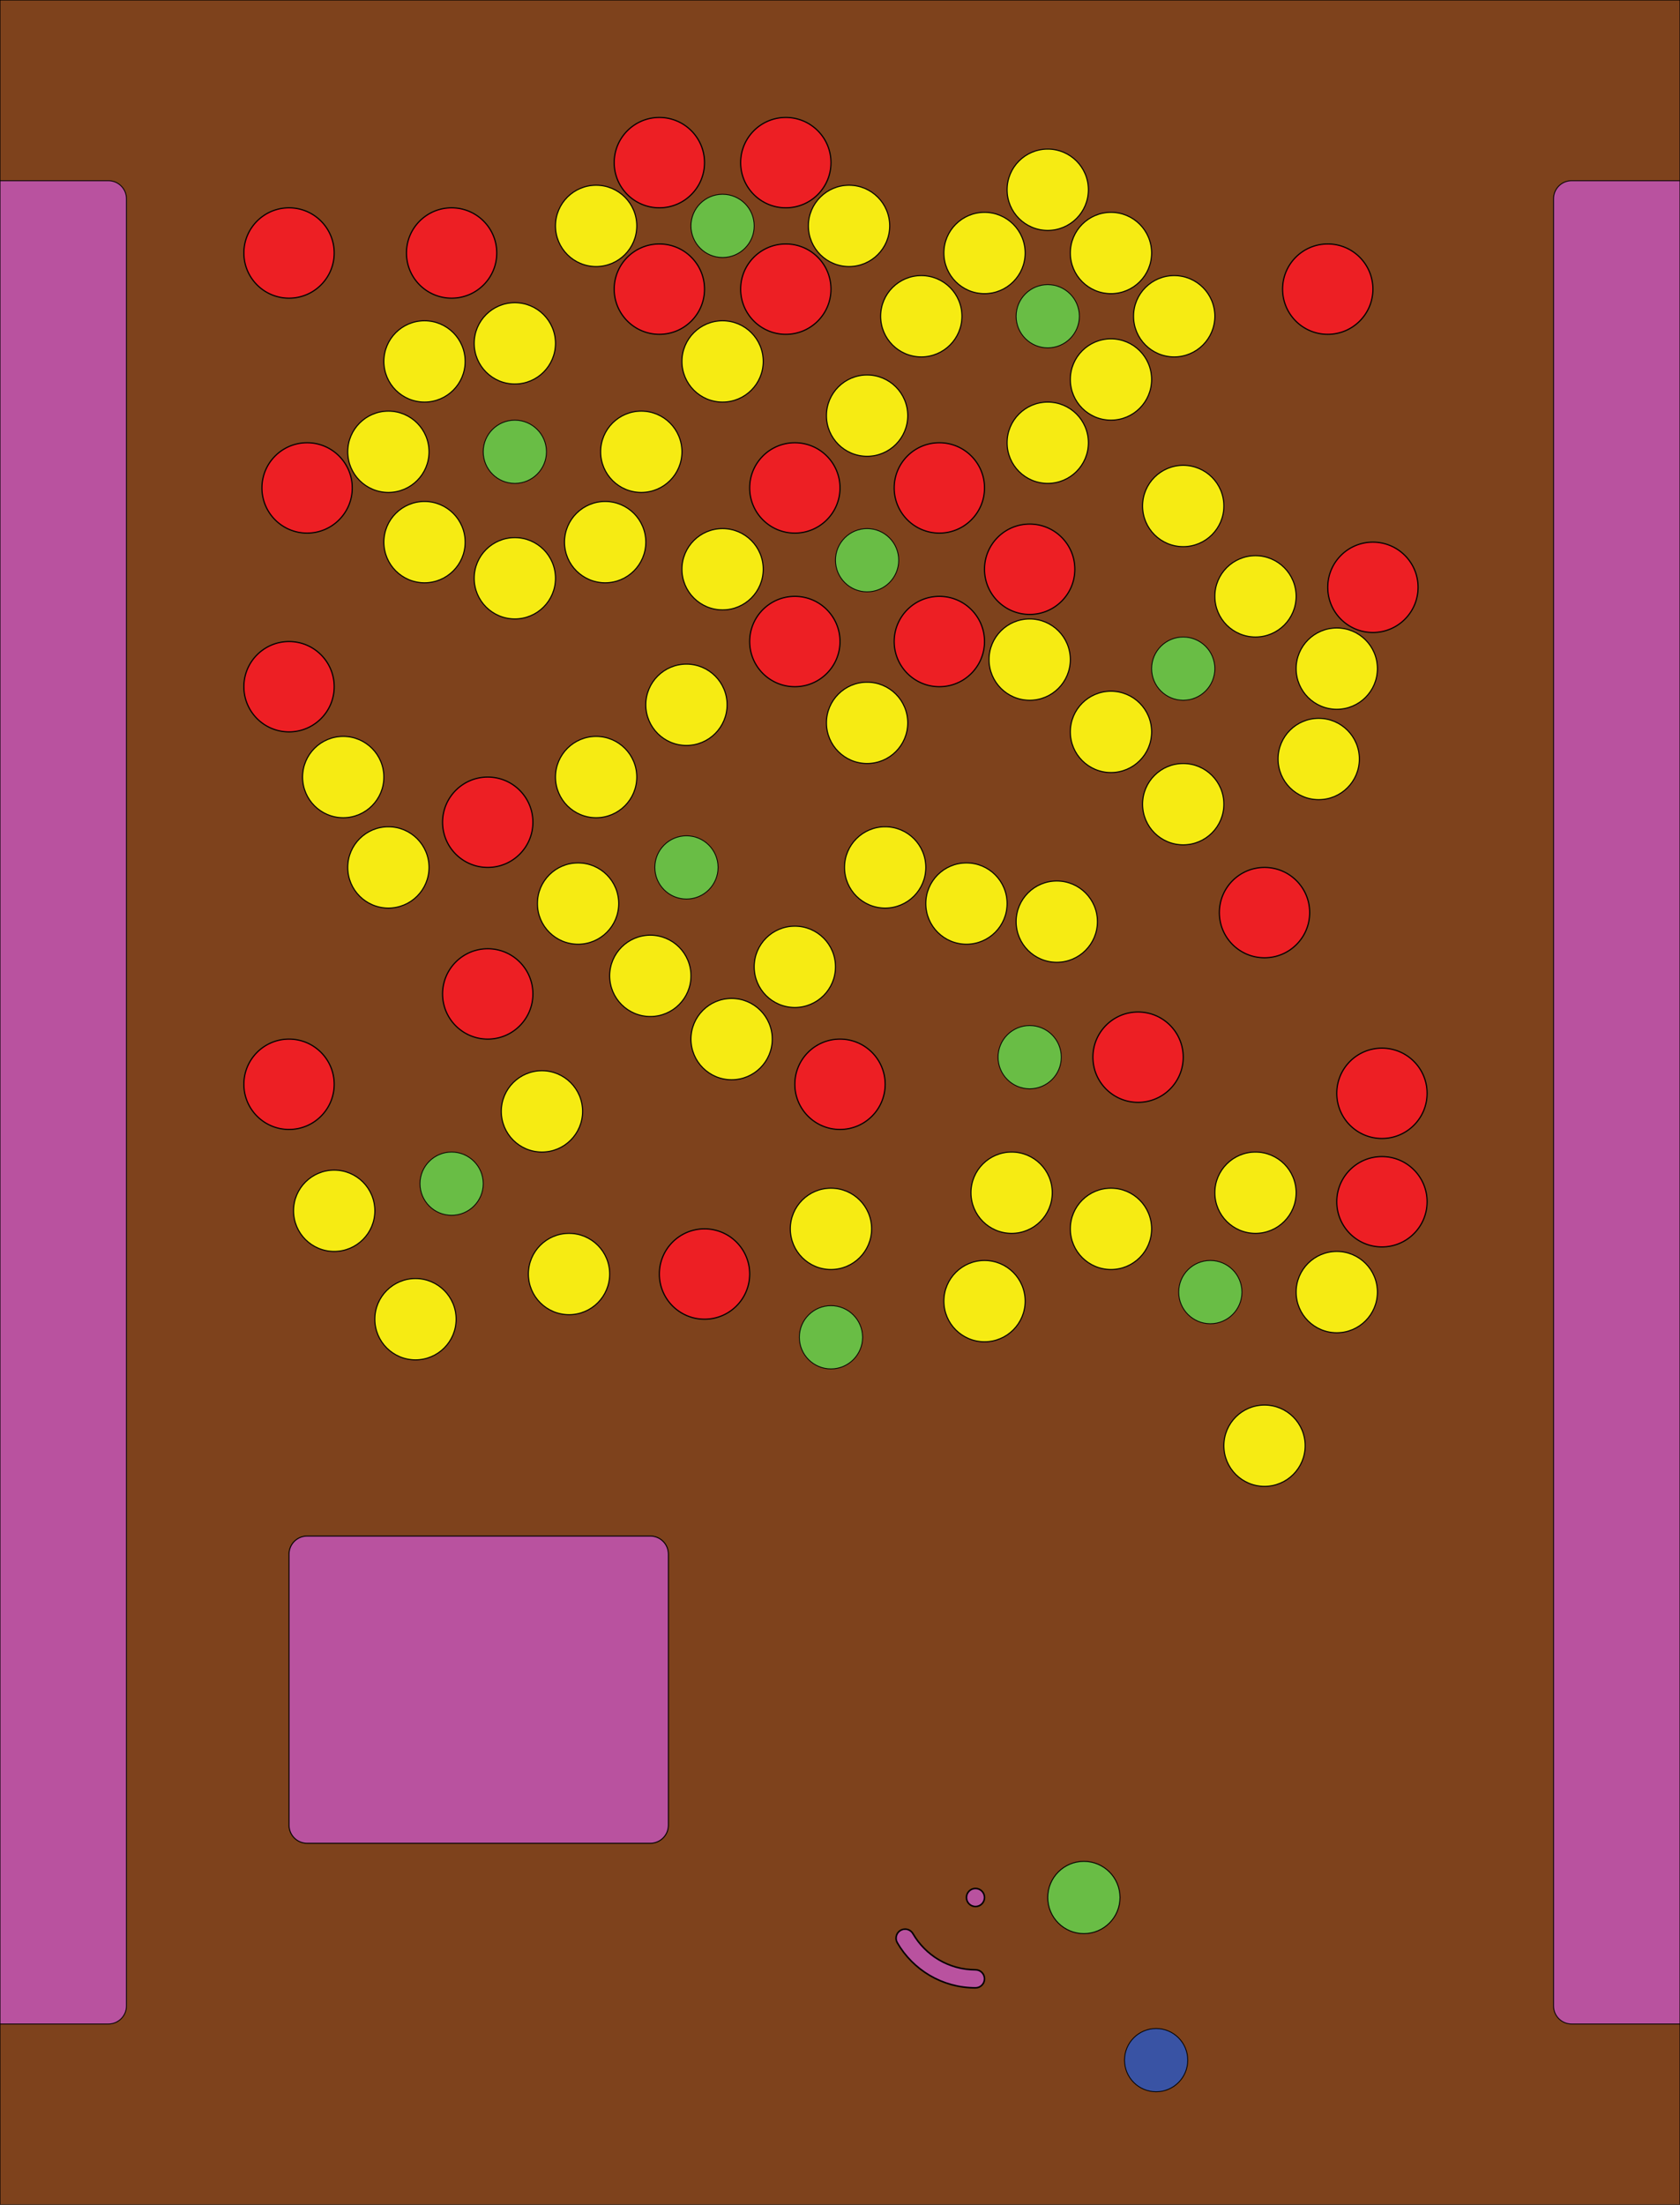 <?xml version="1.0" encoding="utf-8"?>
<!-- Generator: Adobe Illustrator 15.0.0, SVG Export Plug-In . SVG Version: 6.00 Build 0)  -->
<!DOCTYPE svg PUBLIC "-//W3C//DTD SVG 1.1//EN" "http://www.w3.org/Graphics/SVG/1.1/DTD/svg11.dtd">
<svg version="1.1" id="Layer_1" xmlns="http://www.w3.org/2000/svg" xmlns:xlink="http://www.w3.org/1999/xlink" x="0px" y="0px"
	 width="1674px" height="2196px" viewBox="0 0 1674 2196" enable-background="new 0 0 1674 2196" xml:space="preserve">
<rect fill="#7E421C" stroke="#000000" stroke-width="0.854" stroke-miterlimit="10" width="1674" height="2196"/>
<circle fill="#ED1F24" stroke="#000000" stroke-width="1.179" stroke-miterlimit="10" cx="288" cy="252" r="45"/>
<circle fill="#ED1F24" stroke="#000000" stroke-width="1.179" stroke-miterlimit="10" cx="450" cy="252" r="45"/>
<circle fill="#ED1F24" stroke="#000000" stroke-width="1.179" stroke-miterlimit="10" cx="657" cy="162" r="45"/>
<circle fill="#ED1F24" stroke="#000000" stroke-width="1.179" stroke-miterlimit="10" cx="783" cy="162" r="45"/>
<circle fill="#ED1F24" stroke="#000000" stroke-width="1.179" stroke-miterlimit="10" cx="657" cy="288" r="45"/>
<circle fill="#ED1F24" stroke="#000000" stroke-width="1.179" stroke-miterlimit="10" cx="783" cy="288" r="45"/>
<circle fill="#ED1F24" stroke="#000000" stroke-width="1.179" stroke-miterlimit="10" cx="1323" cy="288" r="45"/>
<circle fill="#ED1F24" stroke="#000000" stroke-width="1.179" stroke-miterlimit="10" cx="306" cy="486" r="45"/>
<circle fill="#ED1F24" stroke="#000000" stroke-width="1.179" stroke-miterlimit="10" cx="288" cy="684" r="45"/>
<circle fill="#ED1F24" stroke="#000000" stroke-width="1.179" stroke-miterlimit="10" cx="792" cy="486" r="45"/>
<circle fill="#ED1F24" stroke="#000000" stroke-width="1.179" stroke-miterlimit="10" cx="936" cy="486" r="45"/>
<circle fill="#ED1F24" stroke="#000000" stroke-width="1.179" stroke-miterlimit="10" cx="792" cy="639" r="45"/>
<circle fill="#ED1F24" stroke="#000000" stroke-width="1.179" stroke-miterlimit="10" cx="936" cy="639" r="45"/>
<circle fill="#ED1F24" stroke="#000000" stroke-width="1.179" stroke-miterlimit="10" cx="1026" cy="567" r="45"/>
<circle fill="#ED1F24" stroke="#000000" stroke-width="1.179" stroke-miterlimit="10" cx="1368" cy="585" r="45"/>
<circle fill="#ED1F24" stroke="#000000" stroke-width="1.179" stroke-miterlimit="10" cx="288" cy="1080" r="45"/>
<circle fill="#ED1F24" stroke="#000000" stroke-width="1.179" stroke-miterlimit="10" cx="837" cy="1080" r="45"/>
<circle fill="#ED1F24" stroke="#000000" stroke-width="1.179" stroke-miterlimit="10" cx="1377" cy="1089" r="45"/>
<circle fill="#ED1F24" stroke="#000000" stroke-width="1.179" stroke-miterlimit="10" cx="486" cy="990" r="45"/>
<circle fill="#ED1F24" stroke="#000000" stroke-width="1.179" stroke-miterlimit="10" cx="486" cy="819" r="45"/>
<circle fill="#ED1F24" stroke="#000000" stroke-width="1.179" stroke-miterlimit="10" cx="1260" cy="909" r="45"/>
<circle fill="#ED1F24" stroke="#000000" stroke-width="1.179" stroke-miterlimit="10" cx="1377" cy="1197" r="45"/>
<circle fill="#ED1F24" stroke="#000000" stroke-width="1.179" stroke-miterlimit="10" cx="702" cy="1269" r="45"/>
<circle fill="#F6EB13" stroke="#000000" stroke-width="1.061" stroke-miterlimit="10" cx="1260" cy="1440" r="40.5"/>
<circle fill="#69BD45" stroke="#000000" stroke-width="0.826" stroke-miterlimit="10" cx="828" cy="1332" r="31.5"/>
<circle fill="#69BD45" stroke="#000000" stroke-width="0.826" stroke-miterlimit="10" cx="1206" cy="1287" r="31.5"/>
<circle fill="#69BD45" stroke="#000000" stroke-width="0.826" stroke-miterlimit="10" cx="450" cy="1179" r="31.5"/>
<circle fill="#69BD45" stroke="#000000" stroke-width="0.826" stroke-miterlimit="10" cx="1026" cy="1053" r="31.5"/>
<circle fill="#69BD45" stroke="#000000" stroke-width="0.826" stroke-miterlimit="10" cx="684" cy="864" r="31.5"/>
<circle fill="#69BD45" stroke="#000000" stroke-width="0.826" stroke-miterlimit="10" cx="1179" cy="666" r="31.5"/>
<circle fill="#69BD45" stroke="#000000" stroke-width="0.826" stroke-miterlimit="10" cx="864" cy="558" r="31.5"/>
<circle fill="#69BD45" stroke="#000000" stroke-width="0.826" stroke-miterlimit="10" cx="513" cy="450" r="31.5"/>
<circle fill="#69BD45" stroke="#000000" stroke-width="0.826" stroke-miterlimit="10" cx="1044" cy="315" r="31.5"/>
<circle fill="#69BD45" stroke="#000000" stroke-width="0.826" stroke-miterlimit="10" cx="720" cy="225" r="31.5"/>
<circle fill="#F6EB13" stroke="#000000" stroke-width="1.061" stroke-miterlimit="10" cx="1332" cy="1287" r="40.5"/>
<circle fill="#F6EB13" stroke="#000000" stroke-width="1.061" stroke-miterlimit="10" cx="594" cy="225" r="40.5"/>
<circle fill="#F6EB13" stroke="#000000" stroke-width="1.061" stroke-miterlimit="10" cx="846" cy="225" r="40.5"/>
<circle fill="#F6EB13" stroke="#000000" stroke-width="1.061" stroke-miterlimit="10" cx="720" cy="360" r="40.5"/>
<circle fill="#F6EB13" stroke="#000000" stroke-width="1.061" stroke-miterlimit="10" cx="513" cy="342" r="40.5"/>
<circle fill="#F6EB13" stroke="#000000" stroke-width="1.061" stroke-miterlimit="10" cx="423" cy="360" r="40.5"/>
<circle fill="#F6EB13" stroke="#000000" stroke-width="1.061" stroke-miterlimit="10" cx="387" cy="450" r="40.5"/>
<circle fill="#F6EB13" stroke="#000000" stroke-width="1.061" stroke-miterlimit="10" cx="423" cy="540" r="40.5"/>
<circle fill="#F6EB13" stroke="#000000" stroke-width="1.061" stroke-miterlimit="10" cx="513" cy="576" r="40.5"/>
<circle fill="#F6EB13" stroke="#000000" stroke-width="1.061" stroke-miterlimit="10" cx="603" cy="540" r="40.5"/>
<circle fill="#F6EB13" stroke="#000000" stroke-width="1.061" stroke-miterlimit="10" cx="639" cy="450" r="40.5"/>
<circle fill="#F6EB13" stroke="#000000" stroke-width="1.061" stroke-miterlimit="10" cx="864" cy="414" r="40.5"/>
<circle fill="#F6EB13" stroke="#000000" stroke-width="1.061" stroke-miterlimit="10" cx="720" cy="567" r="40.5"/>
<circle fill="#F6EB13" stroke="#000000" stroke-width="1.061" stroke-miterlimit="10" cx="918" cy="315" r="40.5"/>
<circle fill="#F6EB13" stroke="#000000" stroke-width="1.061" stroke-miterlimit="10" cx="981" cy="252" r="40.5"/>
<circle fill="#F6EB13" stroke="#000000" stroke-width="1.061" stroke-miterlimit="10" cx="1044" cy="189" r="40.5"/>
<circle fill="#F6EB13" stroke="#000000" stroke-width="1.061" stroke-miterlimit="10" cx="1107" cy="252" r="40.5"/>
<circle fill="#F6EB13" stroke="#000000" stroke-width="1.061" stroke-miterlimit="10" cx="1170" cy="315" r="40.5"/>
<circle fill="#F6EB13" stroke="#000000" stroke-width="1.061" stroke-miterlimit="10" cx="1107" cy="378" r="40.5"/>
<circle fill="#F6EB13" stroke="#000000" stroke-width="1.061" stroke-miterlimit="10" cx="1044" cy="441" r="40.5"/>
<circle fill="#F6EB13" stroke="#000000" stroke-width="1.061" stroke-miterlimit="10" cx="1179" cy="504" r="40.5"/>
<circle fill="#F6EB13" stroke="#000000" stroke-width="1.061" stroke-miterlimit="10" cx="1026" cy="657" r="40.5"/>
<circle fill="#F6EB13" stroke="#000000" stroke-width="1.061" stroke-miterlimit="10" cx="1251" cy="594" r="40.5"/>
<circle fill="#F6EB13" stroke="#000000" stroke-width="1.061" stroke-miterlimit="10" cx="1332" cy="666" r="40.5"/>
<circle fill="#F6EB13" stroke="#000000" stroke-width="1.061" stroke-miterlimit="10" cx="1314" cy="756" r="40.5"/>
<circle fill="#F6EB13" stroke="#000000" stroke-width="1.061" stroke-miterlimit="10" cx="684" cy="702" r="40.5"/>
<circle fill="#F6EB13" stroke="#000000" stroke-width="1.061" stroke-miterlimit="10" cx="864" cy="720" r="40.5"/>
<circle fill="#F6EB13" stroke="#000000" stroke-width="1.061" stroke-miterlimit="10" cx="342" cy="774" r="40.5"/>
<circle fill="#F6EB13" stroke="#000000" stroke-width="1.061" stroke-miterlimit="10" cx="387" cy="864" r="40.5"/>
<circle fill="#F6EB13" stroke="#000000" stroke-width="1.061" stroke-miterlimit="10" cx="594" cy="774" r="40.5"/>
<circle fill="#F6EB13" stroke="#000000" stroke-width="1.061" stroke-miterlimit="10" cx="576" cy="900" r="40.5"/>
<circle fill="#F6EB13" stroke="#000000" stroke-width="1.061" stroke-miterlimit="10" cx="648" cy="972" r="40.5"/>
<circle fill="#F6EB13" stroke="#000000" stroke-width="1.061" stroke-miterlimit="10" cx="729" cy="1035" r="40.5"/>
<circle fill="#F6EB13" stroke="#000000" stroke-width="1.061" stroke-miterlimit="10" cx="792" cy="963" r="40.5"/>
<circle fill="#F6EB13" stroke="#000000" stroke-width="1.061" stroke-miterlimit="10" cx="540" cy="1107" r="40.5"/>
<circle fill="#F6EB13" stroke="#000000" stroke-width="1.061" stroke-miterlimit="10" cx="882" cy="864" r="40.5"/>
<circle fill="#F6EB13" stroke="#000000" stroke-width="1.061" stroke-miterlimit="10" cx="963" cy="900" r="40.5"/>
<circle fill="#F6EB13" stroke="#000000" stroke-width="1.061" stroke-miterlimit="10" cx="1053" cy="918" r="40.5"/>
<circle fill="#F6EB13" stroke="#000000" stroke-width="1.061" stroke-miterlimit="10" cx="1107" cy="729" r="40.5"/>
<circle fill="#F6EB13" stroke="#000000" stroke-width="1.061" stroke-miterlimit="10" cx="1179" cy="801" r="40.5"/>
<circle fill="#F6EB13" stroke="#000000" stroke-width="1.061" stroke-miterlimit="10" cx="1251" cy="1188" r="40.5"/>
<circle fill="#F6EB13" stroke="#000000" stroke-width="1.061" stroke-miterlimit="10" cx="1107" cy="1224" r="40.5"/>
<circle fill="#F6EB13" stroke="#000000" stroke-width="1.061" stroke-miterlimit="10" cx="1008" cy="1188" r="40.5"/>
<circle fill="#F6EB13" stroke="#000000" stroke-width="1.061" stroke-miterlimit="10" cx="981" cy="1296" r="40.5"/>
<circle fill="#F6EB13" stroke="#000000" stroke-width="1.061" stroke-miterlimit="10" cx="828" cy="1224" r="40.5"/>
<circle fill="#F6EB13" stroke="#000000" stroke-width="1.061" stroke-miterlimit="10" cx="567" cy="1269" r="40.5"/>
<circle fill="#F6EB13" stroke="#000000" stroke-width="1.061" stroke-miterlimit="10" cx="414" cy="1314" r="40.5"/>
<circle fill="#F6EB13" stroke="#000000" stroke-width="1.061" stroke-miterlimit="10" cx="333" cy="1206" r="40.5"/>
<circle fill="#ED1F24" stroke="#000000" stroke-width="1.179" stroke-miterlimit="10" cx="1134" cy="1053" r="45"/>
<circle fill="#69BD45" stroke="#000000" stroke-width="0.943" stroke-miterlimit="10" cx="1080" cy="1890" r="36"/>
<circle fill="#3953A4" stroke="#000000" stroke-width="0.826" stroke-miterlimit="10" cx="1152" cy="2052" r="31.5"/>
<path fill="#B9529F" stroke="#000000" stroke-width="0.975" stroke-miterlimit="10" d="M648,1530H306c-9.941,0-18,8.059-18,18v270
	c0,9.941,8.059,18,18,18h342c9.941,0,18-8.059,18-18v-270C666,1538.059,657.941,1530,648,1530z"/>
<circle fill="#B9529F" stroke="#000000" stroke-width="1.537" stroke-miterlimit="10" cx="972" cy="1890" r="9"/>
<path fill="#B9529F" stroke="#000000" stroke-width="1.537" stroke-miterlimit="10" d="M972,1962
	c-26.637,0-49.878-14.477-62.332-35.98l-0.002,0.002c-1.555-2.695-4.459-4.515-7.794-4.515c-4.972,0-9,4.029-9,9
	c0,1.646,0.448,3.181,1.219,4.508l-0.028,0.018C909.628,1961.914,938.701,1980,972,1980c4.97,0,9-4.029,9-9S976.97,1962,972,1962z"
	/>
<path fill="#B9529F" stroke="#000000" stroke-width="0.854" stroke-miterlimit="10" d="M108,180H0v18v1800v18h108
	c9.941,0,18-8.059,18-18V198C126,188.059,117.941,180,108,180z"/>
<path fill="#B9529F" stroke="#000000" stroke-width="0.854" stroke-miterlimit="10" d="M1566,2016h108v-18V198v-18h-108
	c-9.941,0-18,8.059-18,18v1800C1548,2007.941,1556.059,2016,1566,2016z"/>
</svg>
